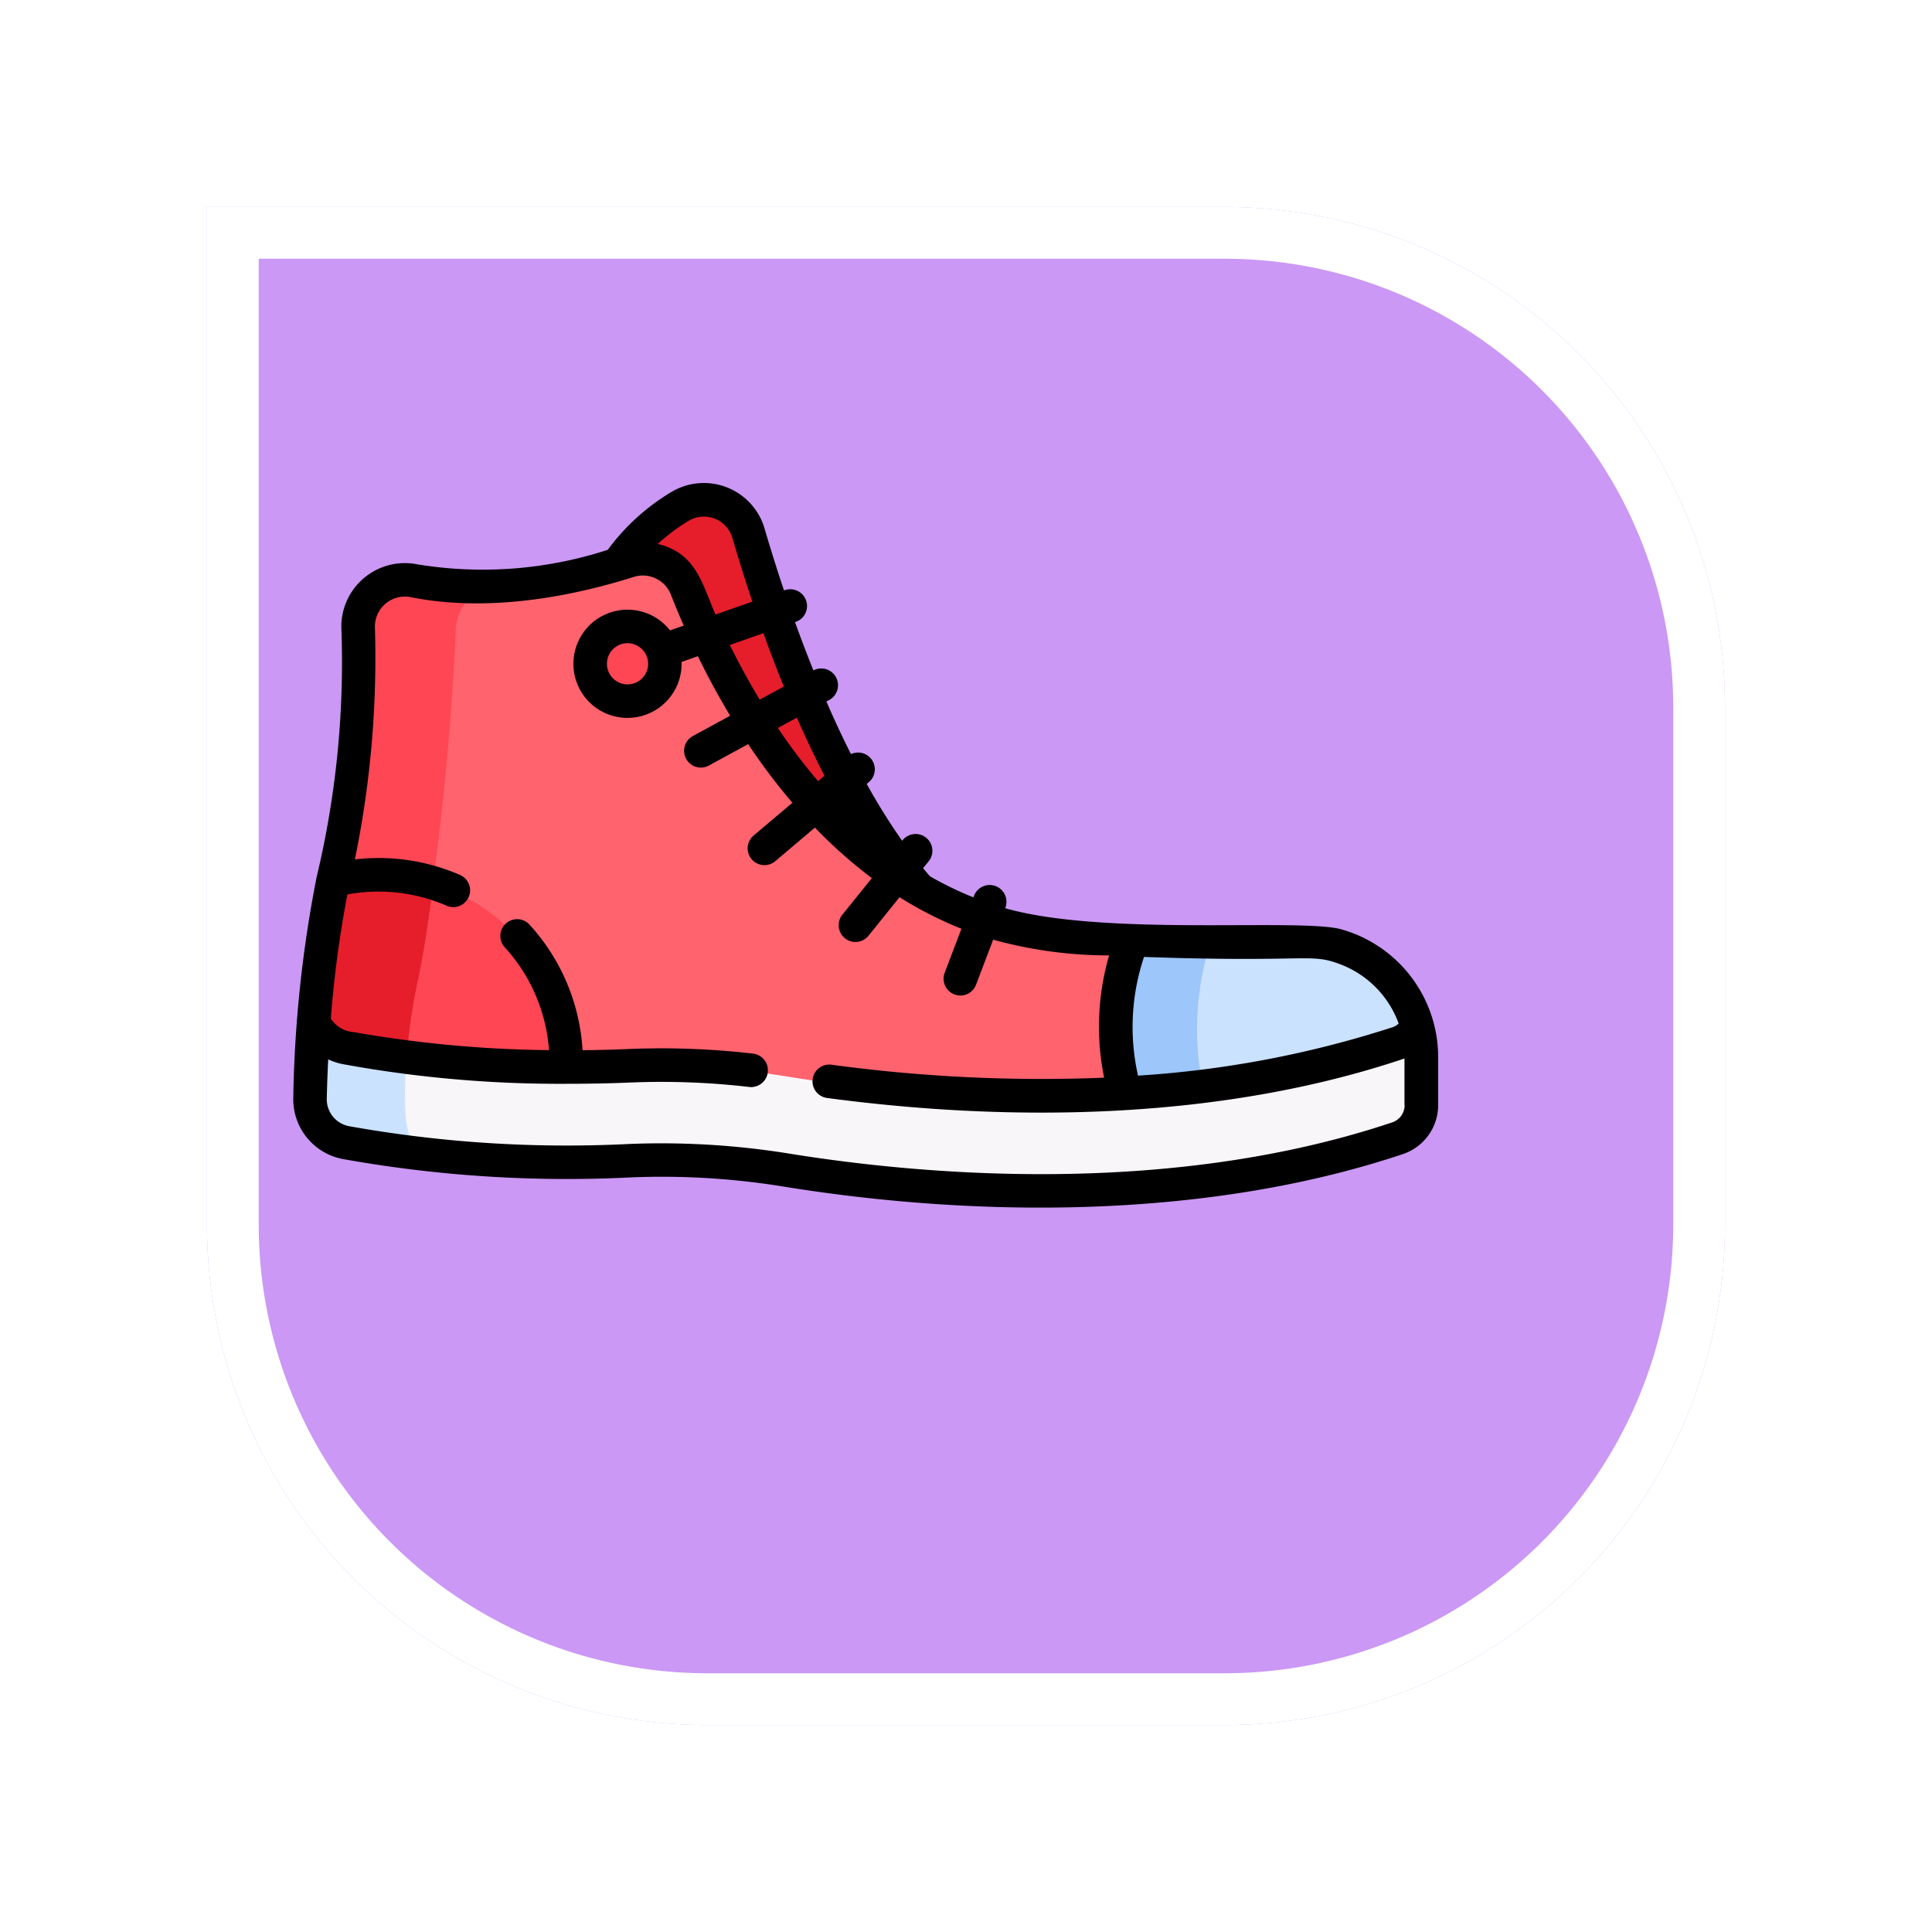 <svg xmlns="http://www.w3.org/2000/svg" xmlns:xlink="http://www.w3.org/1999/xlink" width="112" height="112" viewBox="0 0 112 112">
  <defs>
    <filter id="Rectángulo_405217" x="0" y="0" width="112" height="112" filterUnits="userSpaceOnUse">
      <feOffset dx="6" dy="7" input="SourceAlpha"/>
      <feGaussianBlur stdDeviation="4" result="blur"/>
      <feFlood flood-opacity="0.251"/>
      <feComposite operator="in" in2="blur"/>
      <feComposite in="SourceGraphic"/>
    </filter>
  </defs>
  <g id="Grupo_1178947" data-name="Grupo 1178947" transform="translate(-202.051 -1629)">
    <g transform="matrix(1, 0, 0, 1, 202.05, 1629)" filter="url(#Rectángulo_405217)">
      <g id="Rectángulo_405217-2" data-name="Rectángulo 405217" transform="translate(6 5)" fill="#cb98f5" stroke="#fff" stroke-width="3">
        <path d="M0,0H59A29,29,0,0,1,88,29V59A29,29,0,0,1,59,88H29A29,29,0,0,1,0,59V0A0,0,0,0,1,0,0Z" stroke="none"/>
        <path d="M1.5,1.5H59A27.5,27.5,0,0,1,86.5,29V59A27.5,27.5,0,0,1,59,86.5H29A27.5,27.5,0,0,1,1.5,59V1.5A0,0,0,0,1,1.5,1.5Z" fill="none"/>
      </g>
    </g>
    <g id="Grupo_1178946" data-name="Grupo 1178946" transform="translate(219.053 1563.016)">
      <g id="Grupo_1178944" data-name="Grupo 1178944" transform="translate(0.987 95.036)">
        <path id="Trazado_1035236" data-name="Trazado 1035236" d="M152.911,104.044a2.7,2.7,0,0,0-3.985-1.547,11.7,11.7,0,0,0-3.584,3.35l.213.232,2.082-.086.864,1.107,3.922,8.68,6.676,7.735,2.917,1.664.79-.488C157.736,119.007,154.354,108.987,152.911,104.044Z" transform="translate(-127.49 -102.106)" fill="#e61e2b"/>
        <path id="Trazado_1035237" data-name="Trazado 1035237" d="M64.323,150.587q-1.486-.058-3.147-.143c-13.7-.706-20.477-14.481-22.712-20.214a2.716,2.716,0,0,0-3.352-1.6c-5.736,1.814-9.871,1.661-12.451,1.144a2.713,2.713,0,0,0-3.237,2.667v2.4a51.723,51.723,0,0,1-1.275,11.5c-.058.256-.117.524-.176.8l1.749,1.746v8.824l11.764,1.46h9.626l17.371,1.577,6.223-.843V151.97Z" transform="translate(-16.633 -125.085)" fill="#ff636e"/>
        <path id="Trazado_1035238" data-name="Trazado 1035238" d="M26.64,138.3a18.9,18.9,0,0,1-3.979-.341,2.713,2.713,0,0,0-3.237,2.667v2.4a51.723,51.723,0,0,1-1.275,11.5c-.058.256-.117.524-.176.8l1.749,1.746V165.9l2.447.3a34.366,34.366,0,0,1,.732-5.308,164.877,164.877,0,0,0,2.161-20.013A2.841,2.841,0,0,1,26.64,138.3Z" transform="translate(-16.633 -133.263)" fill="#ff4654"/>
        <circle id="Elipse_11729" data-name="Elipse 11729" cx="2.166" cy="2.166" r="2.166" transform="translate(16.242 7.341)" fill="#ff4654"/>
        <path id="Trazado_1035239" data-name="Trazado 1035239" d="M378.79,298.914c-2.39.078-5.572.074-9.792-.089a13.734,13.734,0,0,0-.444,8.9l1.043.755,9.075-1.284,6.006-1.966.819-.826v-.543A6.735,6.735,0,0,0,378.79,298.914Z" transform="translate(-321.309 -273.323)" fill="#cbe2ff"/>
        <path id="Trazado_1035240" data-name="Trazado 1035240" d="M373.477,298.948c-1.345-.02-2.832-.059-4.478-.123a13.734,13.734,0,0,0-.444,8.9l1.043.755,3.611-.511a16.764,16.764,0,0,1,.269-9.025Z" transform="translate(-321.309 -273.323)" fill="#9dc6fb"/>
        <path id="Trazado_1035241" data-name="Trazado 1035241" d="M13.059,269.789a10.9,10.9,0,0,0-2.637.324A63.435,63.435,0,0,0,9.3,278.32l.151.864,1.21.951,6.611.972,6.136.3.524-.477c0-.089,0-.178,0-.267a10.876,10.876,0,0,0-10.876-10.876Z" transform="translate(-9.083 -248.051)" fill="#ff4654"/>
        <path id="Trazado_1035242" data-name="Trazado 1035242" d="M10.659,280.133l3.976.585a34.547,34.547,0,0,1,.715-5.04c.288-1.329.584-3.266.861-5.424a10.9,10.9,0,0,0-5.789-.142A63.437,63.437,0,0,0,9.3,278.319l.151.864Z" transform="translate(-9.083 -248.05)" fill="#e61e2b"/>
        <path id="Trazado_1035243" data-name="Trazado 1035243" d="M70.682,336.827c-13.412,4.49-28.265,3.008-35.478,1.839a44.808,44.808,0,0,0-9.037-.537A72.394,72.394,0,0,1,9.716,337.08a2.565,2.565,0,0,1-1.864-1.49c-.1,1.366-.179,2.839-.215,4.421a2.564,2.564,0,0,0,2.078,2.573,72.4,72.4,0,0,0,16.451,1.049,44.809,44.809,0,0,1,9.037.537c7.213,1.169,22.066,2.651,35.478-1.839a2.026,2.026,0,0,0,1.384-1.92v-2.76a6.755,6.755,0,0,0-.241-1.789,2.028,2.028,0,0,1-1.143.965Z" transform="translate(-7.637 -305.322)" fill="#f9f6f9"/>
        <path id="Trazado_1035244" data-name="Trazado 1035244" d="M9.716,337.08a2.565,2.565,0,0,1-1.864-1.49c-.1,1.366-.179,2.839-.215,4.421a2.564,2.564,0,0,0,2.078,2.573c1.041.2,2.454.435,4.2.637a4.982,4.982,0,0,1-.742-2.151,22.542,22.542,0,0,1,.044-3.438C11.789,337.451,10.615,337.253,9.716,337.08Z" transform="translate(-7.637 -305.322)" fill="#cbe2ff"/>
      </g>
      <g id="Grupo_1178945" data-name="Grupo 1178945" transform="translate(-0.003 93.983)">
        <path id="Trazado_1035245" data-name="Trazado 1035245" d="M60.77,119.861c-2.374-.67-13.684.434-19.5-1.227l.01-.027a.972.972,0,1,0-1.818-.691l-.034.089a19.9,19.9,0,0,1-2.517-1.22c-.136-.154-.271-.311-.4-.471l.323-.4a.972.972,0,0,0-1.514-1.22l-.024.03a36.1,36.1,0,0,1-2.054-3.294l.125-.106A.972.972,0,0,0,32.33,109.7c-.506-1-.981-2.026-1.425-3.047l.157-.086a.972.972,0,0,0-.91-1.718c-.383-.954-.739-1.893-1.066-2.8l.046-.016a.972.972,0,0,0-.645-1.835l-.04.014c-.444-1.324-.821-2.544-1.126-3.589A3.667,3.667,0,0,0,21.9,94.516a12.626,12.626,0,0,0-3.67,3.342,23.413,23.413,0,0,1-11.045.84,3.685,3.685,0,0,0-4.4,3.62,53.5,53.5,0,0,1-1.429,14.5A71.963,71.963,0,0,0,0,129.624a3.526,3.526,0,0,0,2.866,3.549A73.62,73.62,0,0,0,19.54,134.24a43.977,43.977,0,0,1,8.841.525c11.549,1.872,24.783,1.859,35.942-1.876a3,3,0,0,0,2.048-2.842v-2.76a7.707,7.707,0,0,0-5.6-7.425Zm2.936,5.679a60.145,60.145,0,0,1-14.735,2.8,12.778,12.778,0,0,1,.347-6.882c9.666.343,9.6-.262,11.424.445a5.785,5.785,0,0,1,3.339,3.417,1.037,1.037,0,0,1-.376.223ZM30.791,110.956l-.368.311a34.175,34.175,0,0,1-2.333-3.08l1.1-.6C29.689,108.715,30.222,109.847,30.791,110.956Zm-2.356-5.172-1.394.76c-.661-1.094-1.237-2.165-1.734-3.168l1.946-.684C27.614,103.692,28.008,104.73,28.436,105.784Zm-5.528-9.6a1.723,1.723,0,0,1,2.549.988c.313,1.073.7,2.326,1.158,3.688l-2.136.75c-.777-1.756-1.1-3.552-3.346-4.095a10.976,10.976,0,0,1,1.776-1.331Zm41.519,33.866a1.053,1.053,0,0,1-.721,1c-13.092,4.383-27.556,3.01-35.013,1.8a46.4,46.4,0,0,0-9.233-.548,71.636,71.636,0,0,1-16.226-1.032,1.586,1.586,0,0,1-1.291-1.6c.018-.807.044-1.485.082-2.273a3.658,3.658,0,0,0,.84.275,69.693,69.693,0,0,0,12.951,1.141h.015c1.179,0,2.416-.02,3.709-.074a44.031,44.031,0,0,1,6.89.257.972.972,0,1,0,.224-1.932,45.983,45.983,0,0,0-7.195-.268q-1.389.058-2.689.069a11.812,11.812,0,0,0-3.075-7.279.972.972,0,0,0-1.436,1.312,9.874,9.874,0,0,1,2.565,5.963,69.027,69.027,0,0,1-11.33-1.047,1.715,1.715,0,0,1-1.317-.784,64.394,64.394,0,0,1,.96-7.193,9.9,9.9,0,0,1,5.754.652.972.972,0,0,0,.775-1.783,11.8,11.8,0,0,0-6.095-.9,58.027,58.027,0,0,0,1.161-13.485A1.74,1.74,0,0,1,6.8,100.6c4.206.843,8.879.112,12.935-1.17a1.747,1.747,0,0,1,2.153,1.021c.211.541.471,1.172.745,1.8l-.791.278a3.136,3.136,0,1,0,.669,1.933c0-.036,0-.071,0-.106l.944-.332c.534,1.1,1.157,2.262,1.871,3.451l-2.163,1.179a.972.972,0,0,0,.931,1.708l2.276-1.24a36.059,36.059,0,0,0,2.564,3.4l-2.249,1.9a.972.972,0,0,0,1.256,1.485l2.3-1.947a27.439,27.439,0,0,0,3.3,2.929l-1.709,2.12a.972.972,0,0,0,1.514,1.22l1.8-2.234a21.98,21.98,0,0,0,3.587,1.829l-.97,2.553a.972.972,0,0,0,1.818.691l.992-2.611a25.129,25.129,0,0,0,6.722.913,14.773,14.773,0,0,0-.289,7.088,90.219,90.219,0,0,1-15.805-.751.972.972,0,0,0-.257,1.928c10.973,1.464,22.959,1.228,33.373-2.255l.1-.037v2.7ZM20.571,104.464a1.194,1.194,0,1,1-1.194-1.194A1.2,1.2,0,0,1,20.571,104.464Z" transform="translate(0.003 -93.983)"/>
      </g>
    </g>
  </g>
</svg>
